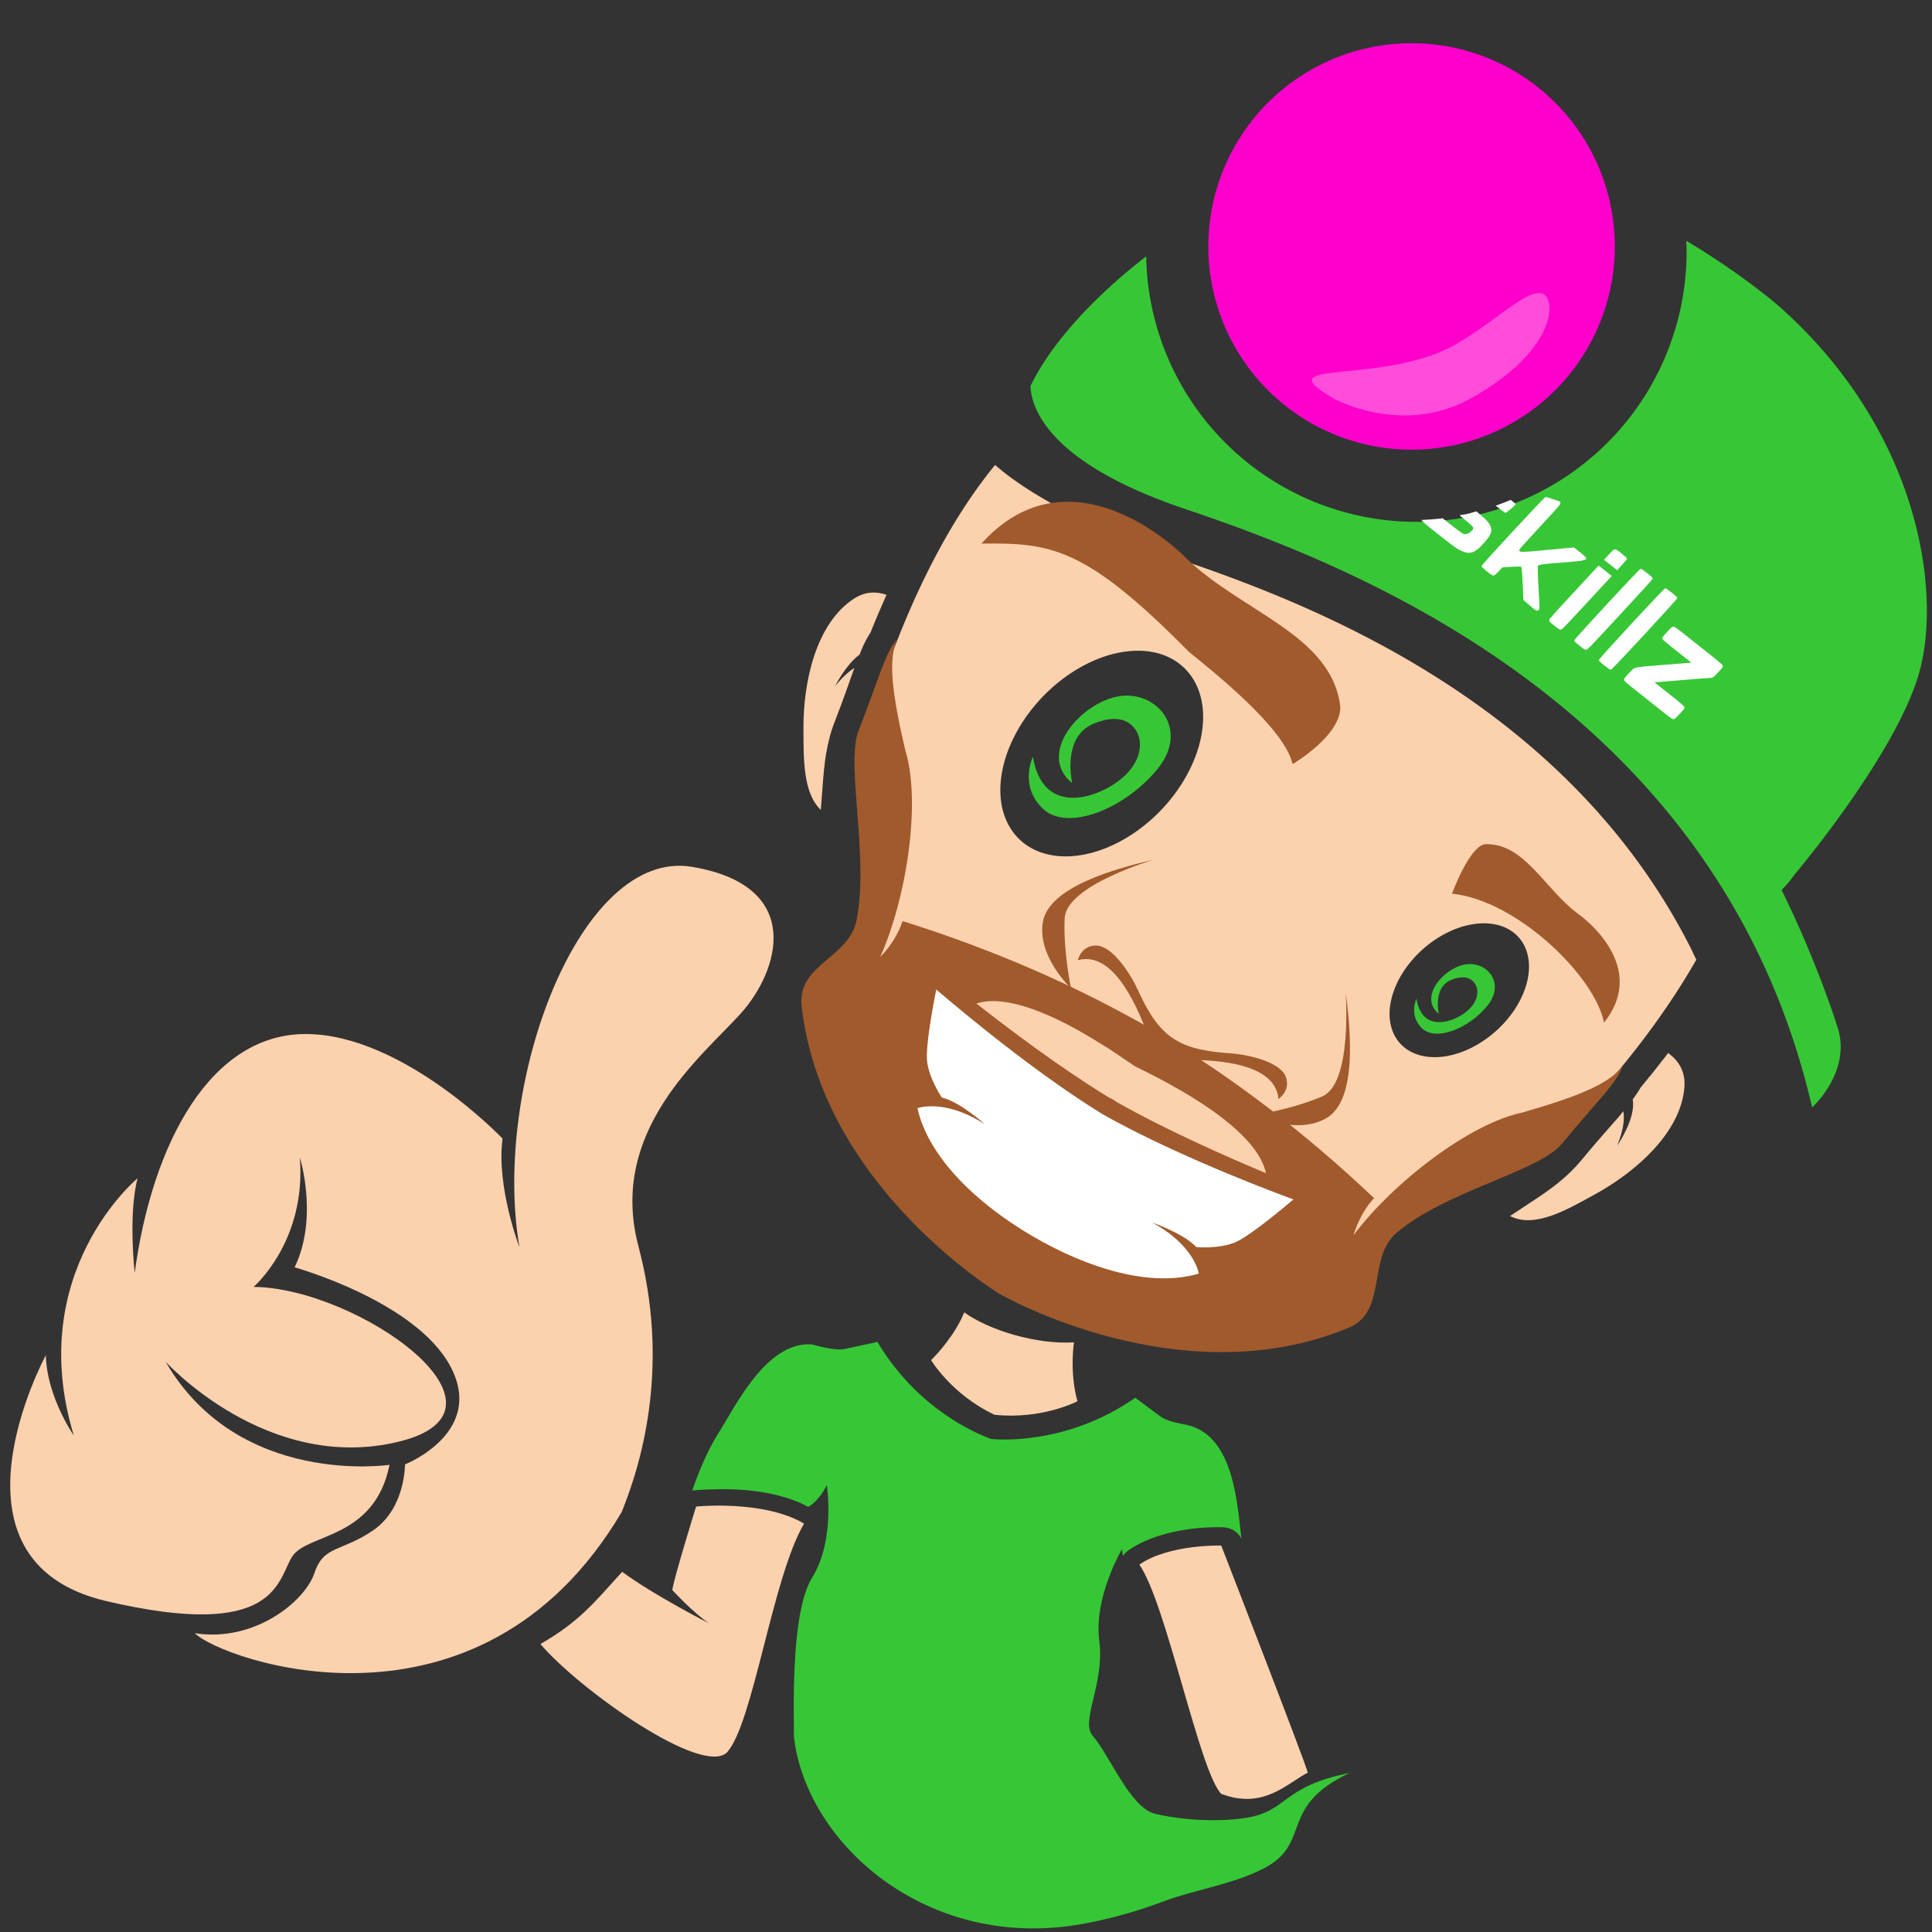 <?xml version="1.0" encoding="UTF-8" standalone="no"?>
<!-- Created with Inkscape (http://www.inkscape.org/) -->

<svg
   xmlns:dc="http://purl.org/dc/elements/1.1/"
   xmlns:cc="http://creativecommons.org/ns#"
   xmlns:rdf="http://www.w3.org/1999/02/22-rdf-syntax-ns#"
   xmlns:svg="http://www.w3.org/2000/svg"
   xmlns="http://www.w3.org/2000/svg"
   xmlns:sodipodi="http://sodipodi.sourceforge.net/DTD/sodipodi-0.dtd"
   xmlns:inkscape="http://www.inkscape.org/namespaces/inkscape"
   width="400"
   height="400"
   viewBox="0 0 105.833 105.833"
   version="1.1"
   id="svg4652"
   sodipodi:docname="icon1-3.svg"
   inkscape:version="0.92.4 (5da689c313, 2019-01-14)">
  <rect x="0" y="0" width="105.833" height="105.833" fill="#333333" stroke="none"/>
  <defs
     id="defs4646" />
  <sodipodi:namedview
     id="base"
     pagecolor="#1e1e1e"
     bordercolor="#666666"
     borderopacity="1.0"
     inkscape:pageopacity="0.0"
     inkscape:pageshadow="2"
     inkscape:zoom="0.9899495"
     inkscape:cx="242.38841"
     inkscape:cy="276.11577"
     inkscape:document-units="mm"
     inkscape:current-layer="layer1"
     showgrid="false"
     units="px"
     inkscape:pagecheckerboard="true"
     borderlayer="true"
     inkscape:showpageshadow="false"
     inkscape:window-width="1920"
     inkscape:window-height="1028"
     inkscape:window-x="0"
     inkscape:window-y="0"
     inkscape:window-maximized="1" />
  <g
     inkscape:label="Layer 1"
     inkscape:groupmode="layer"
     id="layer1"
     transform="translate(0,-191.167)">
    <path
       style="opacity:1;vector-effect:none;fill:#fcd1ae;fill-opacity:1;stroke:none;stroke-width:0.396;stroke-linecap:butt;stroke-linejoin:miter;stroke-miterlimit:4;stroke-dasharray:none;stroke-dashoffset:0;stroke-opacity:1"
       d="m 51.003,265.672 c 0,0 1.118,1.881 3.473,2.994 2.589,0.278 4.544,-0.738 4.544,-0.738 -0.445,-1.619 -0.188,-3.228 -0.188,-3.228 -2.046,0.129 -4.647,-0.659 -6.011,-1.642 -0.507,1.232 -1.478,2.285 -1.818,2.615 z"
       id="path2409"
       inkscape:connector-curvature="0"
       sodipodi:nodetypes="cccccc" />
    <path
       style="opacity:1;vector-effect:none;fill:#37c837;fill-opacity:0.992;stroke:none;stroke-width:0.166;stroke-linecap:butt;stroke-linejoin:miter;stroke-miterlimit:4;stroke-dasharray:none;stroke-dashoffset:0;stroke-opacity:1"
       d="m 48.066,264.677 -1.795,0.386 c 0,0 -0.387,0.147 -1.826,-0.257 -2.465,-0.118 -4.082,3.267 -5.094,4.874 -0.661,1.05 -1.124,2.257 -1.435,3.141 0.036,-0.007 0.072,-0.012 0.109,-0.016 0,0 0.268,-0.024 0.673,-0.041 h 0.002 c 0.307,-0.012 0.701,-0.025 1.151,-0.018 0.45,0.007 0.957,0.034 1.49,0.101 0.267,0.034 0.54,0.077 0.816,0.133 0.276,0.056 0.556,0.124 0.834,0.208 0.279,0.084 0.556,0.182 0.83,0.299 0.154,0.066 0.302,0.151 0.453,0.228 0.205,-0.124 0.626,-0.417 1.02,-1.199 0,0 0.471,3.013 -0.802,5.062 -1.274,2.049 -0.961,8.091 -1.006,8.685 0.653,5.907 7.315,11.787 15.723,10.311 1.494,-0.262 3.043,-0.685 4.624,-1.285 1.554,-0.589 4.059,-0.97 5.65,-1.915 2.297,-1.363 0.625,-3.284 4.443,-5.085 -3.822,0.768 -3.305,2.112 -5.768,2.475 -1.582,0.233 -3.608,0.08 -4.913,-0.249 -1.342,-0.339 -2.496,-3.26 -3.377,-4.25 -0.72,-0.809 0.661,-2.842 0.349,-5.234 -0.312,-2.392 1.254,-5.013 1.254,-5.013 -0.002,0.138 0.028,0.259 0.046,0.387 0.08,-0.123 0.183,-0.234 0.311,-0.323 0.279,-0.194 0.562,-0.343 0.833,-0.469 0.004,-0.002 0.008,-0.003 0.012,-0.006 0.252,-0.114 0.509,-0.211 0.766,-0.295 0.257,-0.084 0.513,-0.153 0.764,-0.21 0.501,-0.115 0.981,-0.184 1.397,-0.224 0.416,-0.04 0.769,-0.052 1.019,-0.053 0.249,-0.002 0.394,0.007 0.394,0.007 0.117,0.003 0.231,0.025 0.338,0.061 0.107,0.036 0.209,0.088 0.3,0.152 0.092,0.065 0.174,0.143 0.245,0.232 0.045,0.057 0.075,0.125 0.109,0.191 -0.228,-1.967 -0.426,-5.263 -2.574,-6.117 -0.448,-0.195 -1.131,-0.187 -1.768,-0.521 l -1.474,-1.094 c -3.565,2.479 -7.123,2.325 -7.881,2.26 -0.718,-0.254 -4.019,-1.585 -6.24,-5.316 z"
       id="path2526"
       inkscape:connector-curvature="0"
       sodipodi:nodetypes="ccccccccsccccccccssscsssccccccccccccccccccccc" />
    <path
       sodipodi:nodetypes="ccccc"
       inkscape:connector-curvature="0"
       id="path2417"
       d="m 66.898,275.831 c 0,0 4.62,11.898 4.741,12.44 -1.124,0.569 -2.41,2.045 -4.737,1.163 -1.18,-1.151 -3.003,-10.414 -4.488,-12.561 1.632,-1.129 4.484,-1.042 4.484,-1.042 z"
       style="opacity:1;vector-effect:none;fill:#fcd1ae;fill-opacity:1;stroke:none;stroke-width:0.539;stroke-linecap:butt;stroke-linejoin:miter;stroke-miterlimit:4;stroke-dasharray:none;stroke-dashoffset:0;stroke-opacity:1" />
    <path
       style="opacity:1;vector-effect:none;fill:#fcd1ae;fill-opacity:1;stroke:none;stroke-width:1.702;stroke-linecap:butt;stroke-linejoin:miter;stroke-miterlimit:4;stroke-dasharray:none;stroke-dashoffset:0;stroke-opacity:1"
       d="m 34.053,274.002 c 1.213,-2.983 2.605,-8.214 0.922,-14.556 -1.683,-6.342 3.469,-10.399 5.59,-12.746 2.121,-2.347 3.543,-6.995 -2.645,-8.047 -6.188,-1.052 -10.986,11.947 -9.467,20.829 0,0 -1.273,-3.309 -0.924,-5.944 0,0 -5.38,-5.651 -10.686,-5.728 -5.306,-0.075 -8.511,6.006 -9.463,13.077 0,0 -0.365,-3.149 0.153,-5.172 0,0 -6.214,5.133 -3.491,14.085 0,0 -1.484,-2.129 -1.53,-4.399 0,0 -6.112,11.256 3.295,13.468 9.407,2.212 9.375,-1.161 10.205,-2.442 0.831,-1.281 4.498,-0.915 5.325,-5.019 0,0 -8.269,1.243 -12.266,-5.648 0,0 5.542,6.124 12.752,4.385 7.211,-1.741 -2.215,-8.427 -7.933,-8.483 0,0 2.904,-2.487 2.535,-7.082 0,0 1.037,3.265 -0.286,6.01 0,0 6.667,1.855 8.552,5.46 1.886,3.605 -2.506,5.336 -2.506,5.336 0,0 0.023,2.385 -1.718,3.592 -1.741,1.208 -2.734,0.82 -3.241,2.354 -0.507,1.535 -3.265,3.816 -6.553,3.3 1.421,1.449 15.575,6.555 23.378,-6.631 z"
       id="path2419"
       inkscape:connector-curvature="0"
       sodipodi:nodetypes="csccccccccccccccccccccccc" />
    <path
       style="opacity:1;vector-effect:none;fill:#fcd1ae;fill-opacity:1;stroke:none;stroke-width:0.702;stroke-linecap:butt;stroke-linejoin:miter;stroke-miterlimit:4;stroke-dasharray:none;stroke-dashoffset:0;stroke-opacity:1"
       d="m 38.131,273.695 c 0,0 -1.198,3.857 -1.304,4.572 0,0 1.171,1.275 2.022,1.828 0,0 -3,-1.523 -4.768,-2.825 -1.552,1.707 -2.328,2.713 -4.477,3.956 2.09,2.465 8.892,7.31 10.235,5.919 1.423,-1.604 2.482,-9.592 4.207,-12.517 -2.223,-1.313 -5.915,-0.933 -5.915,-0.933 z"
       id="path2421"
       inkscape:connector-curvature="0"
       sodipodi:nodetypes="cccccccc" />
    <path
       style="opacity:1;vector-effect:none;fill:#fcd1ae;fill-opacity:1;stroke:none;stroke-width:0.504;stroke-linecap:butt;stroke-linejoin:miter;stroke-miterlimit:4;stroke-dasharray:none;stroke-dashoffset:0;stroke-opacity:1"
       d="m 82.719,257.78 c 1.356,0.695 3.117,-0.345 4.679,-1.204 2.285,-1.257 4.712,-3.435 4.874,-5.889 0.057,-0.87 -0.353,-1.446 -0.895,-1.84 -0.044,0.058 -0.087,0.121 -0.131,0.179 -0.454,0.591 -0.913,1.162 -1.37,1.709 -0.127,0.226 -0.28,0.441 -0.44,0.66 0.198,1.015 -0.844,2.526 -0.844,2.526 0.313,-0.784 0.418,-1.411 0.333,-1.881 -0.093,0.111 -0.169,0.21 -0.271,0.329 -0.525,0.604 -1.182,1.327 -2.018,2.341 -0.2,0.243 -0.408,0.466 -0.623,0.674 -0.215,0.209 -0.438,0.403 -0.669,0.588 -0.461,0.37 -0.953,0.705 -1.474,1.047 -0.362,0.238 -0.758,0.5 -1.149,0.76 z"
       id="path2520"
       inkscape:connector-curvature="0" />
    <path
       style="opacity:1;vector-effect:none;fill:#fcd1ae;fill-opacity:1;stroke:none;stroke-width:0.504;stroke-linecap:butt;stroke-linejoin:miter;stroke-miterlimit:4;stroke-dasharray:none;stroke-dashoffset:0;stroke-opacity:1"
       d="m 48.563,223.751 c -0.546,-0.185 -1.149,-0.2 -1.779,0.207 -2.065,1.335 -2.786,4.515 -2.772,7.123 0.008,1.643 -0.034,3.508 0.951,4.452 0.034,-0.447 0.07,-0.901 0.1,-1.316 0.045,-0.622 0.098,-1.215 0.197,-1.798 0.05,-0.292 0.111,-0.581 0.188,-0.871 0.077,-0.29 0.171,-0.58 0.286,-0.872 0.487,-1.242 0.794,-2.163 1.068,-2.921 -0.333,0.215 -0.683,0.538 -1.053,0.992 0,0 0.575,-1.161 1.341,-1.726 0.047,-0.115 0.093,-0.25 0.141,-0.357 0.139,-0.31 0.287,-0.592 0.462,-0.864 0.261,-0.671 0.568,-1.362 0.869,-2.05 z"
       id="path2514"
       inkscape:connector-curvature="0" />
    <path
       inkscape:connector-curvature="0"
       id="path2506"
       d="m 54.511,216.636 c -2.608,3.181 -4.511,7.239 -5.818,10.819 -0.982,6.916 -0.931,9.039 -1.012,11.85 0.055,2.836 -1.361,7.914 1.21,13.282 3.859,7.601 10.109,10.127 16.725,9.828 5.941,-0.366 5.811,-0.952 8.315,-2.284 2.416,-1.439 2.728,-4.068 14.095,-9.562 1.708,-1.978 3.464,-4.32 4.895,-6.827 -0.131,-0.274 -0.258,-0.552 -0.395,-0.819 -0.253,-0.494 -0.516,-0.976 -0.788,-1.448 -0.272,-0.472 -0.553,-0.933 -0.841,-1.384 -0.289,-0.451 -0.586,-0.891 -0.89,-1.321 -0.609,-0.861 -1.247,-1.681 -1.911,-2.462 -0.664,-0.781 -1.352,-1.524 -2.059,-2.23 -0.708,-0.706 -1.435,-1.377 -2.176,-2.012 -0.741,-0.636 -1.497,-1.237 -2.261,-1.806 -0.764,-0.569 -1.537,-1.106 -2.314,-1.613 -0.776,-0.507 -1.556,-0.984 -2.334,-1.433 -0.778,-0.449 -1.555,-0.869 -2.324,-1.264 -0.769,-0.395 -1.531,-0.764 -2.28,-1.11 -0.749,-0.345 -1.487,-0.667 -2.206,-0.967 -0.719,-0.3 -1.421,-0.578 -2.099,-0.837 -1.357,-0.518 -2.621,-0.958 -3.751,-1.337 -0.289,-0.099 -0.739,-0.26 -1.298,-0.474 -0.559,-0.214 -1.227,-0.482 -1.952,-0.796 -0.725,-0.314 -1.507,-0.675 -2.293,-1.075 -0.786,-0.4 -1.576,-0.837 -2.318,-1.307 -0.371,-0.235 -0.73,-0.479 -1.071,-0.729 -0.301,-0.221 -0.581,-0.449 -0.849,-0.681 z m 8.003,10.18 a 4.491,6.512 43.882 0 1 0.5,0.049 4.491,6.512 43.882 0 1 0.473,0.104 4.491,6.512 43.882 0 1 0.442,0.159 4.491,6.512 43.882 0 1 0.406,0.212 4.491,6.512 43.882 0 1 0.366,0.264 4.491,6.512 43.882 0 1 0.233,0.216 4.491,6.512 43.882 0 1 0.291,0.344 4.491,6.512 43.882 0 1 0.242,0.387 4.491,6.512 43.882 0 1 0.191,0.426 4.491,6.512 43.882 0 1 0.137,0.46 4.491,6.512 43.882 0 1 0.083,0.491 4.491,6.512 43.882 0 1 0.028,0.515 4.491,6.512 43.882 0 1 -0.028,0.535 4.491,6.512 43.882 0 1 -0.083,0.551 4.491,6.512 43.882 0 1 -0.137,0.559 4.491,6.512 43.882 0 1 -0.19,0.562 4.491,6.512 43.882 0 1 -0.242,0.561 4.491,6.512 43.882 0 1 -0.29,0.553 4.491,6.512 43.882 0 1 -0.336,0.54 4.491,6.512 43.882 0 1 -0.378,0.522 4.491,6.512 43.882 0 1 -0.417,0.498 4.491,6.512 43.882 0 1 -0.316,0.335 4.491,6.512 43.882 0 1 -0.473,0.445 4.491,6.512 43.882 0 1 -0.5,0.409 4.491,6.512 43.882 0 1 -0.522,0.369 4.491,6.512 43.882 0 1 -0.538,0.324 4.491,6.512 43.882 0 1 -0.549,0.277 4.491,6.512 43.882 0 1 -0.554,0.226 4.491,6.512 43.882 0 1 -0.554,0.174 4.491,6.512 43.882 0 1 -0.549,0.12 4.491,6.512 43.882 0 1 -0.538,0.064 4.491,6.512 43.882 0 1 -0.522,0.008 4.491,6.512 43.882 0 1 -0.5,-0.049 4.491,6.512 43.882 0 1 -0.473,-0.104 4.491,6.512 43.882 0 1 -0.442,-0.159 4.491,6.512 43.882 0 1 -0.406,-0.213 4.491,6.512 43.882 0 1 -0.366,-0.263 4.491,6.512 43.882 0 1 -0.233,-0.216 4.491,6.512 43.882 0 1 -0.291,-0.344 4.491,6.512 43.882 0 1 -0.242,-0.386 4.491,6.512 43.882 0 1 -0.191,-0.426 4.491,6.512 43.882 0 1 -0.137,-0.46 4.491,6.512 43.882 0 1 -0.083,-0.491 4.491,6.512 43.882 0 1 -0.028,-0.515 4.491,6.512 43.882 0 1 0.028,-0.535 4.491,6.512 43.882 0 1 0.083,-0.551 4.491,6.512 43.882 0 1 0.137,-0.559 4.491,6.512 43.882 0 1 0.19,-0.563 4.491,6.512 43.882 0 1 0.242,-0.561 4.491,6.512 43.882 0 1 0.29,-0.553 4.491,6.512 43.882 0 1 0.336,-0.54 4.491,6.512 43.882 0 1 0.378,-0.521 4.491,6.512 43.882 0 1 0.417,-0.498 4.491,6.512 43.882 0 1 0.316,-0.335 4.491,6.512 43.882 0 1 0.473,-0.445 4.491,6.512 43.882 0 1 0.5,-0.41 4.491,6.512 43.882 0 1 0.522,-0.368 4.491,6.512 43.882 0 1 0.538,-0.324 4.491,6.512 43.882 0 1 0.549,-0.277 4.491,6.512 43.882 0 1 0.554,-0.226 4.491,6.512 43.882 0 1 0.554,-0.174 4.491,6.512 43.882 0 1 0.549,-0.12 4.491,6.512 43.882 0 1 0.538,-0.064 4.491,6.512 43.882 0 1 0.522,-0.008 z m 18.902,14.932 a 3.005,4.358 48.278 0 1 0.344,0.032 3.005,4.358 48.278 0 1 0.326,0.068 3.005,4.358 48.278 0 1 0.305,0.103 3.005,4.358 48.278 0 1 0.279,0.138 3.005,4.358 48.278 0 1 0.253,0.171 3.005,4.358 48.278 0 1 0.223,0.203 3.005,4.358 48.278 0 1 0.138,0.161 3.005,4.358 48.278 0 1 0.167,0.252 3.005,4.358 48.278 0 1 0.132,0.277 3.005,4.358 48.278 0 1 0.095,0.299 3.005,4.358 48.278 0 1 0.058,0.319 3.005,4.358 48.278 0 1 0.02,0.336 3.005,4.358 48.278 0 1 -0.018,0.349 3.005,4.358 48.278 0 1 -0.056,0.358 3.005,4.358 48.278 0 1 -0.094,0.364 3.005,4.358 48.278 0 1 -0.13,0.366 3.005,4.358 48.278 0 1 -0.165,0.365 3.005,4.358 48.278 0 1 -0.198,0.361 3.005,4.358 48.278 0 1 -0.231,0.352 3.005,4.358 48.278 0 1 -0.259,0.339 3.005,4.358 48.278 0 1 -0.286,0.324 3.005,4.358 48.278 0 1 -0.31,0.305 3.005,4.358 48.278 0 1 -0.232,0.203 3.005,4.358 48.278 0 1 -0.344,0.266 3.005,4.358 48.278 0 1 -0.358,0.24 3.005,4.358 48.278 0 1 -0.37,0.211 3.005,4.358 48.278 0 1 -0.377,0.181 3.005,4.358 48.278 0 1 -0.381,0.147 3.005,4.358 48.278 0 1 -0.381,0.113 3.005,4.358 48.278 0 1 -0.378,0.078 3.005,4.358 48.278 0 1 -0.37,0.042 3.005,4.358 48.278 0 1 -0.359,0.004 3.005,4.358 48.278 0 1 -0.344,-0.032 3.005,4.358 48.278 0 1 -0.326,-0.068 3.005,4.358 48.278 0 1 -0.305,-0.104 3.005,4.358 48.278 0 1 -0.28,-0.138 3.005,4.358 48.278 0 1 -0.252,-0.171 3.005,4.358 48.278 0 1 -0.223,-0.203 3.005,4.358 48.278 0 1 -0.138,-0.162 3.005,4.358 48.278 0 1 -0.167,-0.252 3.005,4.358 48.278 0 1 -0.132,-0.277 3.005,4.358 48.278 0 1 -0.095,-0.299 3.005,4.358 48.278 0 1 -0.058,-0.32 3.005,4.358 48.278 0 1 -0.02,-0.335 3.005,4.358 48.278 0 1 0.018,-0.349 3.005,4.358 48.278 0 1 0.056,-0.358 3.005,4.358 48.278 0 1 0.094,-0.364 3.005,4.358 48.278 0 1 0.13,-0.366 3.005,4.358 48.278 0 1 0.165,-0.366 3.005,4.358 48.278 0 1 0.199,-0.36 3.005,4.358 48.278 0 1 0.23,-0.352 3.005,4.358 48.278 0 1 0.26,-0.339 3.005,4.358 48.278 0 1 0.286,-0.324 3.005,4.358 48.278 0 1 0.31,-0.305 3.005,4.358 48.278 0 1 0.232,-0.203 3.005,4.358 48.278 0 1 0.344,-0.266 3.005,4.358 48.278 0 1 0.358,-0.24 3.005,4.358 48.278 0 1 0.37,-0.211 3.005,4.358 48.278 0 1 0.377,-0.18 3.005,4.358 48.278 0 1 0.381,-0.147 3.005,4.358 48.278 0 1 0.381,-0.113 3.005,4.358 48.278 0 1 0.378,-0.077 3.005,4.358 48.278 0 1 0.37,-0.042 3.005,4.358 48.278 0 1 0.359,-0.005 z"
       style="opacity:1;vector-effect:none;fill:#fcd1ae;fill-opacity:1;stroke:none;stroke-width:0.556;stroke-linecap:butt;stroke-linejoin:miter;stroke-miterlimit:4;stroke-dasharray:none;stroke-dashoffset:0;stroke-opacity:1" />
    <path
       sodipodi:nodetypes="ccccccccccccccccccccccccccccccccccccccccccc"
       style="opacity:1;vector-effect:none;fill:#a05a2c;fill-opacity:1;stroke:none;stroke-width:0.359;stroke-linecap:butt;stroke-linejoin:miter;stroke-miterlimit:4;stroke-dasharray:none;stroke-dashoffset:0;stroke-opacity:1"
       d="m 49.116,226.21 c -0.685,0.857 -0.926,2.026 -2.083,4.978 -0.725,1.85 0.591,6.906 -0.115,10.396 -0.422,2.084 -3.264,2.407 -3.005,4.7 1.112,9.865 10.764,15.714 10.856,15.77 l 0.008,0.004 0.008,0.004 c 1.9e-4,1.2e-4 0.013,0.007 0.015,0.008 0,0 5.01e-4,3.6e-4 0.001,5.4e-4 0.002,0.001 0.013,0.007 0.013,0.007 l 0.008,0.004 0.008,0.004 c 0.093,0.053 9.9,5.639 19.06,1.809 2.129,-0.89 0.991,-3.804 2.607,-5.186 2.706,-2.316 7.8,-3.353 9.063,-4.886 2.016,-2.447 2.92,-3.227 3.335,-4.242 -0.639,0.701 -1.453,1.385 -5.566,2.547 -2.802,0.599 -6.986,3.773 -9.183,6.702 0,0 0.301,-1.151 1.124,-2.029 -3.707,-3.515 -7.708,-6.595 -11.996,-9.149 -5.13e-4,-3.1e-4 -0.001,-5.8e-4 -0.002,-0.001 -4.318,-2.504 -8.956,-4.5 -13.83,-6.027 -0.367,1.146 -1.225,1.969 -1.225,1.969 1.489,-3.345 2.226,-8.544 1.385,-11.284 -0.986,-4.159 -0.785,-5.202 -0.483,-6.102 z m 10.291,21.593 c 0.267,0.154 0.522,0.309 0.762,0.459 0.647,0.38 1.315,0.852 1.979,1.301 4.96e-4,3.6e-4 0.001,5.8e-4 0.002,0.001 0.716,0.362 1.453,0.716 2.1,1.096 1.98,1.096 4.694,2.905 5.095,4.757 0.641,2.963 -2.555,2.61 -4.762,3.355 -2.203,0.743 -4.329,1.124 -7.406,-0.678 l -0.016,-0.011 c -0.005,-0.002 -0.007,-0.006 -0.012,-0.009 -3.34e-4,-2.3e-4 -4.67e-4,-2.7e-4 -0.001,-5.5e-4 -0.005,-0.002 -0.009,-0.003 -0.015,-0.006 l -0.016,-0.011 c -3.071,-1.811 -3.773,-3.853 -4.196,-6.14 -0.424,-2.291 -2.287,-4.911 0.614,-5.793 1.586,-0.482 4.005,0.599 5.873,1.678 z"
       id="path2437"
       inkscape:connector-curvature="0" />
    <path
       style="opacity:1;vector-effect:none;fill:#a05a2c;fill-opacity:1;stroke:none;stroke-width:0.225;stroke-linecap:butt;stroke-linejoin:miter;stroke-miterlimit:4;stroke-dasharray:none;stroke-dashoffset:0;stroke-opacity:1"
       d="m 63.314,220.368 c -2.314,-1.592 -6.203,-3.135 -9.552,0.575 3.774,-0.038 5.656,0.14 11.362,5.928 1.18,0.971 5.22,4.123 5.685,6.151 0,0 2.666,-1.563 2.611,-3.157 -0.478,-3.919 -5.359,-5.155 -8.394,-8.08 -0.343,-0.349 -0.94,-0.885 -1.711,-1.416 z"
       id="path2439"
       inkscape:connector-curvature="0"
       sodipodi:nodetypes="cccccccc" />
    <g
       id="g2447"
       transform="matrix(1.002,0.589,-0.589,1.002,133.991,-249.235)">
      <g
         id="g2445">
        <path
           style="opacity:1;vector-effect:none;fill:#a05a2c;fill-opacity:1;stroke:none;stroke-width:0.55;stroke-linecap:butt;stroke-linejoin:miter;stroke-miterlimit:4;stroke-dasharray:none;stroke-dashoffset:0;stroke-opacity:1"
           d="m 151.763,401.821 c 1.88,8.696 7.977,9.78 12.097,9.574 0.074,1e-5 0.158,-0.021 0.233,-0.023 0.075,0.002 0.16,0.024 0.234,0.024 4.119,0.206 10.216,-0.879 12.097,-9.575 0,0 -6.765,1.263 -12.092,1.357 -0.003,5e-5 -0.007,-3.6e-4 -0.011,-3.2e-4 -0.073,-9.5e-4 -0.153,-0.012 -0.226,-0.013 -0.074,9.5e-4 -0.154,0.012 -0.227,0.014 -0.004,-4e-5 -0.009,-2.2e-4 -0.011,-3.2e-4 -5.327,-0.095 -12.092,-1.357 -12.092,-1.357 z"
           id="path2441"
           inkscape:connector-curvature="0" />
        <path
           style="opacity:1;vector-effect:none;fill:#ffffff;fill-opacity:1;stroke:none;stroke-width:0.444;stroke-linecap:butt;stroke-linejoin:miter;stroke-miterlimit:4;stroke-dasharray:none;stroke-dashoffset:0;stroke-opacity:1"
           d="m 154.305,402.914 c 0,0 0.848,2.494 1.351,3.15 0.503,0.655 1.453,1.107 1.453,1.107 0.87,-0.259 2.385,0.059 2.385,0.059 -2.276,-0.093 -3.119,0.957 -3.119,0.957 1.605,1.719 4.629,2.451 7.692,2.451 3.063,-2e-5 6.086,-0.732 7.691,-2.451 0,0 -0.842,-1.05 -3.119,-0.957 0,0 1.515,-0.318 2.385,-0.059 0,0 0.952,-0.453 1.454,-1.108 0.502,-0.656 1.35,-3.149 1.35,-3.149 0,0 -5.457,1.018 -9.755,1.095 -0.003,3e-5 -0.008,-4.2e-4 -0.011,-3.2e-4 -4.8e-4,-3e-5 -9.6e-4,3.5e-4 -9.6e-4,3.8e-4 -4.298,-0.076 -9.755,-1.095 -9.755,-1.095 z"
           id="path2443"
           inkscape:connector-curvature="0"
           sodipodi:nodetypes="cccccscccccccccc" />
      </g>
    </g>
    <path
       sodipodi:nodetypes="ccccccc"
       inkscape:connector-curvature="0"
       id="path2449"
       d="m 87.336,242.006 c 1.058,1.103 2.228,3.056 0.53,5.18 -0.49,-2.529 -4.751,-6.697 -8.326,-7.065 0,0 0.948,-2.597 1.809,-2.708 2.146,-0.087 3.239,2.425 5.076,3.798 0.217,0.154 0.558,0.427 0.91,0.795 z"
       style="opacity:1;vector-effect:none;fill:#a05a2c;fill-opacity:1;stroke:none;stroke-width:0.122;stroke-linecap:butt;stroke-linejoin:miter;stroke-miterlimit:4;stroke-dasharray:none;stroke-dashoffset:0;stroke-opacity:1" />
    <g
       id="g2453"
       transform="matrix(1.784,1.233,-1.233,1.784,482.237,-375.049)"
       style="fill:#d38d5f;fill-opacity:1">
      <path
         style="opacity:1;vector-effect:none;fill:#a05a2c;fill-opacity:1;stroke:none;stroke-width:0.502;stroke-linecap:butt;stroke-linejoin:miter;stroke-miterlimit:4;stroke-dasharray:none;stroke-dashoffset:0;stroke-opacity:1"
         d="m 1.835,342.518 c -0.659,0.72 -1.775,2.058 -1.41,2.869 0.365,0.811 1.541,0.984 1.541,0.984 0,0 -0.689,-0.649 -1.135,-1.359 -0.446,-0.71 1.004,-2.494 1.004,-2.494 z m 5.9,0 c 0,0 1.451,1.784 1.005,2.494 -0.446,0.71 -1.136,1.359 -1.136,1.359 0,0 1.176,-0.173 1.541,-0.984 0.365,-0.811 -0.751,-2.149 -1.41,-2.869 z m -5.558,2.527 c -0.118,0 -0.223,0.025 -0.301,0.078 -0.314,0.213 -0.172,0.568 -0.172,0.568 0.659,-0.791 2.16,0.314 2.464,0.497 0.257,0.154 0.524,0.165 0.618,0.165 0.095,3e-5 0.361,-0.01 0.617,-0.165 0.304,-0.183 1.806,-1.287 2.465,-0.497 0,0 0.141,-0.355 -0.173,-0.568 -0.314,-0.213 -1.034,0.051 -1.47,0.305 -0.417,0.242 -0.901,0.518 -1.439,0.52 -0.539,0 -1.023,-0.277 -1.44,-0.52 -0.327,-0.19 -0.813,-0.387 -1.169,-0.383 z"
         id="path2451"
         inkscape:connector-curvature="0"
         sodipodi:nodetypes="ccccccccccccccccccccccc" />
    </g>
    <g
       id="g2461"
       transform="matrix(1.115,0.449,-0.449,1.115,-56.743,-388.638)"
       style="fill:#37c736;fill-opacity:1">
      <path
         inkscape:connector-curvature="0"
         transform="matrix(0.249,-0.1,0.1,0.249,69.405,373.568)"
         id="path4735"
         d="m 651.127,452.537 c -9.107,7.066 -16.277,15.027 -19.627,22.057 0.132,3.641 2.932,13.015 26.307,20.859 29.706,9.97 90.88,34.048 106.559,101.525 0,0 6.715,-6.023 4.322,-13.561 -1.14,-3.591 -4.349,-12.818 -9.547,-23.381 1.191,-1.113 2.105,-2.48 2.105,-2.48 0,0 17.746,-20.989 21.375,-34.959 3.629,-13.97 -0.522,-40.932 -24.021,-61.688 0,0 -6.003,-5.289 -15.768,-11.109 a 45.897,45.897 0 0 1 0.066,0.938 45.897,45.897 0 0 1 -0.047,3.248 45.897,45.897 0 0 1 -0.457,4.566 45.897,45.897 0 0 1 -0.912,4.496 45.897,45.897 0 0 1 -1.355,4.383 45.897,45.897 0 0 1 -1.785,4.225 45.897,45.897 0 0 1 -2.199,4.027 45.897,45.897 0 0 1 -2.59,3.787 45.897,45.897 0 0 1 -2.955,3.508 45.897,45.897 0 0 1 -3.291,3.197 45.897,45.897 0 0 1 -3.594,2.852 45.897,45.897 0 0 1 -3.861,2.48 45.897,45.897 0 0 1 -4.088,2.08 45.897,45.897 0 0 1 -4.275,1.662 45.897,45.897 0 0 1 -4.422,1.229 45.897,45.897 0 0 1 -4.52,0.779 45.897,45.897 0 0 1 -4.576,0.326 45.897,45.897 0 0 1 -3.25,-0.047 45.897,45.897 0 0 1 -4.564,-0.459 45.897,45.897 0 0 1 -4.496,-0.91 45.897,45.897 0 0 1 -4.383,-1.355 45.897,45.897 0 0 1 -4.227,-1.787 45.897,45.897 0 0 1 -4.025,-2.199 45.897,45.897 0 0 1 -3.787,-2.59 45.897,45.897 0 0 1 -3.51,-2.955 45.897,45.897 0 0 1 -3.195,-3.291 45.897,45.897 0 0 1 -2.852,-3.594 45.897,45.897 0 0 1 -2.48,-3.861 45.897,45.897 0 0 1 -2.08,-4.088 45.897,45.897 0 0 1 -1.664,-4.275 45.897,45.897 0 0 1 -1.227,-4.42 45.897,45.897 0 0 1 -0.781,-4.521 45.897,45.897 0 0 1 -0.324,-4.576 45.897,45.897 0 0 1 0.002,-0.117 z"
         style="opacity:1;vector-effect:none;fill:#37c736;fill-opacity:1;stroke:none;stroke-width:0.574;stroke-linecap:butt;stroke-linejoin:miter;stroke-miterlimit:4;stroke-dasharray:none;stroke-dashoffset:0;stroke-opacity:1" />
    </g>
    <g
       id="g2479"
       transform="matrix(0.2,0.159,-0.188,0.203,203.1,157.832)">
      <path
         style="fill:#ffffff;stroke-width:0.112"
         d="m -176.614,437.903 c -0.069,0.005 -0.156,0.035 -0.287,0.086 -0.206,0.08 -0.855,0.302 -1.441,0.494 -0.587,0.191 -1.13,0.397 -1.207,0.458 -0.2,0.157 -0.206,18.493 -0.006,18.693 0.091,0.091 0.614,0.135 1.62,0.135 1.873,0 1.835,0.029 1.844,-1.439 l 0.007,-1.086 1.329,-1.207 c 0.754,-0.685 1.425,-1.207 1.552,-1.207 0.14,0 1.157,0.914 2.718,2.441 l 2.494,2.441 1.643,0.056 c 1.874,0.064 2.002,0.05 2.156,-0.239 0.157,-0.293 0.036,-0.475 -0.923,-1.391 -4.636,-4.427 -5.595,-5.39 -5.595,-5.618 0,-0.225 0.732,-1.009 2.154,-2.308 0.228,-0.208 1.326,-1.237 2.44,-2.286 2.689,-2.533 2.689,-2.638 0.007,-2.638 h -1.587 l -0.974,0.924 c -0.536,0.508 -1.529,1.459 -2.209,2.113 -4.551,4.383 -4.703,4.506 -5.085,4.124 -0.101,-0.101 -0.135,-1.611 -0.135,-6.105 0,-5.713 -0.009,-5.982 -0.215,-6.236 -0.124,-0.153 -0.188,-0.214 -0.303,-0.206 z"
         id="path2465"
         inkscape:connector-curvature="0" />
      <path
         style="fill:#ffffff;stroke-width:0.112"
         d="m -152.412,438.237 c -1.038,0 -1.57,0.043 -1.661,0.135 -0.195,0.195 -0.195,19.179 0,19.374 0.091,0.091 0.608,0.135 1.591,0.135 1.197,0 1.493,-0.033 1.661,-0.186 0.196,-0.177 0.205,-0.625 0.205,-9.687 0,-7.24 -0.032,-9.533 -0.135,-9.636 -0.092,-0.092 -0.624,-0.135 -1.661,-0.135 z"
         id="path2467"
         inkscape:connector-curvature="0" />
      <path
         style="fill:#ffffff;stroke-width:0.112"
         d="m -145.677,438.237 c -1.038,0 -1.57,0.043 -1.661,0.135 -0.199,0.199 -0.194,18.967 0.005,19.286 0.128,0.205 0.264,0.223 1.661,0.223 1.034,0 1.565,-0.043 1.657,-0.135 0.195,-0.195 0.195,-19.179 0,-19.374 -0.092,-0.092 -0.624,-0.135 -1.661,-0.135 z"
         id="path2469"
         inkscape:connector-curvature="0" />
      <path
         style="fill:#ffffff;stroke-width:0.112"
         d="m -159.3,438.349 c -1.928,0 -1.867,-0.058 -1.867,1.757 v 1.386 h 1.796 1.796 v -1.437 c 0,-0.968 -0.044,-1.481 -0.135,-1.571 -0.091,-0.091 -0.608,-0.135 -1.591,-0.135 z"
         id="path2471"
         inkscape:connector-curvature="0" />
      <path
         style="fill:#ffffff;stroke-width:0.112"
         d="m -161.167,443.063 v 7.159 c 0,6.298 0.021,7.189 0.175,7.408 0.165,0.235 0.255,0.249 1.591,0.249 1.16,0 1.453,-0.034 1.621,-0.186 0.195,-0.176 0.205,-0.554 0.205,-7.408 v -7.223 h -1.796 z"
         id="path2473"
         inkscape:connector-curvature="0" />
      <path
         style="fill:#ffffff;fill-opacity:1;stroke-width:0.112"
         d="m -138.337,443.139 c -1.556,0.021 -1.951,0.065 -2.08,0.156 -0.235,0.165 -0.249,0.255 -0.249,1.591 0,1.16 0.034,1.453 0.186,1.621 0.111,0.123 0.309,0.172 2.143,0.192 h 5.988 c -0.055,0.049 -0.116,0.102 -0.167,0.148 l -6.797,6.337 c -0.498,0.573 -1.34,1.178 -1.34,1.918 -0.01,0.217 -0.013,0.512 -0.013,0.952 0,1.16 0.034,1.453 0.186,1.621 0.111,0.123 0.309,0.172 2.143,0.192 h 9.293 c 1.835,-0.02 2.032,-0.07 2.143,-0.192 0.152,-0.168 0.186,-0.461 0.186,-1.621 0,-1.336 -0.014,-1.426 -0.249,-1.591 -0.129,-0.09 -0.523,-0.134 -2.08,-0.156 h -6.255 l 5.21,-4.857 c 1.014,-1.024 2.169,-1.953 3.188,-2.944 0.152,-0.168 0.186,-0.461 0.186,-1.621 0,-1.336 -0.014,-1.426 -0.249,-1.591 -0.129,-0.09 -0.523,-0.134 -2.08,-0.156 z"
         id="path2475"
         inkscape:connector-curvature="0" />
      <path
         style="fill:#ffffff;stroke-width:0.113"
         d="M 306.381 105.025 A 55.883 55.883 0 0 1 304.49 105.551 A 55.883 55.883 0 0 1 302.896 105.826 C 304.993 107.557 305.705 108.149 305.729 108.418 C 305.752 108.691 305.69 108.801 305.299 109.164 C 304.751 109.672 304.219 109.834 303.684 109.656 C 303.409 109.565 302.195 108.652 299.412 106.443 L 299.395 106.43 A 55.883 55.883 0 0 1 298.986 106.5 A 55.883 55.883 0 0 1 294.984 106.785 C 295.431 107.204 295.07 107.027 297.57 109.018 C 301.105 111.831 302.07 112.555 302.793 112.941 C 304.98 114.111 306.03 113.793 308.168 111.32 C 309.515 109.762 309.74 109.034 309.219 107.906 C 308.892 107.198 308.071 106.416 306.381 105.025 z "
         id="path116"
         transform="matrix(0.762,-0.598,0.705,0.752,-495.874,553.984)" />
      <path
         style="fill:#ffffff;stroke-width:0.113"
         d="M 313.502 102.645 A 55.883 55.883 0 0 1 310.373 103.859 C 310.933 104.264 312.305 105.366 312.404 105.326 C 312.816 105.161 314.454 103.768 314.521 103.525 C 314.537 103.47 313.574 102.74 313.502 102.645 z "
         id="path2477"
         transform="matrix(0.762,-0.598,0.705,0.752,-495.874,553.984)" />
    </g>
    <path
       style="opacity:1;vector-effect:none;fill:#37c736;fill-opacity:1;stroke:none;stroke-width:0.131;stroke-linecap:butt;stroke-linejoin:miter;stroke-miterlimit:4;stroke-dasharray:none;stroke-dashoffset:0;stroke-opacity:1"
       d="m 77.591,245.88 c 0,0 -0.443,0.908 0.317,1.626 0.76,0.718 2.555,0 3.569,-1.246 1.014,-1.246 -0.042,-2.471 -1.225,-2.26 -1.183,0.211 -2.555,1.795 -1.436,2.703 0,0 -0.338,-1.431 0.662,-1.849 1,-0.418 1.366,0.134 1.434,0.485 0.029,0.153 0.1,0.797 -0.78,1.387 -0.705,0.472 -2.242,0.95 -2.54,-0.847 z"
       id="path2533"
       inkscape:connector-curvature="0"
       sodipodi:nodetypes="cccccsssc" />
    <path
       sodipodi:nodetypes="cccccsssc"
       inkscape:connector-curvature="0"
       id="path2535"
       d="m 56.581,232.618 c 0,0 -0.78,1.597 0.557,2.859 1.337,1.262 4.493,0 6.275,-2.191 1.782,-2.191 -0.074,-4.344 -2.154,-3.973 -2.079,0.371 -4.493,3.156 -2.525,4.753 0,0 -0.595,-2.517 1.164,-3.252 1.759,-0.735 2.402,0.236 2.521,0.853 0.052,0.27 0.176,1.402 -1.371,2.439 -1.239,0.83 -3.942,1.671 -4.467,-1.489 z"
       style="opacity:1;vector-effect:none;fill:#37c736;fill-opacity:1;stroke:none;stroke-width:0.23;stroke-linecap:butt;stroke-linejoin:miter;stroke-miterlimit:4;stroke-dasharray:none;stroke-dashoffset:0;stroke-opacity:1" />
    <path
       inkscape:connector-curvature="0"
       style="opacity:1;vector-effect:none;fill:#ff00cc;fill-opacity:1;fill-rule:evenodd;stroke:none;stroke-width:0.902;stroke-linecap:butt;stroke-linejoin:miter;stroke-miterlimit:4;stroke-dasharray:none;stroke-dashoffset:0;stroke-opacity:1"
       d="M 88.443,205.223 A 11.133,11.133 0 0 1 76.768,215.786 11.133,11.133 0 0 1 66.205,204.112 11.133,11.133 0 0 1 77.88,193.548 11.133,11.133 0 0 1 88.443,205.223 Z"
       id="path2495" />
    <path
       style="opacity:0.3;vector-effect:none;fill:#ffffff;fill-opacity:1;stroke:none;stroke-width:0.902;stroke-linecap:butt;stroke-linejoin:miter;stroke-miterlimit:4;stroke-dasharray:none;stroke-dashoffset:0;stroke-opacity:1"
       d="m 73.116,213.029 c 0,0 3.695,2.009 7.371,0.004 3.676,-2.006 4.686,-4.34 4.321,-5.404 -0.528,-1.537 -3.212,1.668 -5.85,2.791 -4.104,1.747 -9.601,0.451 -5.841,2.609 z"
       id="path2497"
       inkscape:connector-curvature="0"
       sodipodi:nodetypes="ccssc" />
    <g
       style="fill:#37c736;fill-opacity:1"
       transform="matrix(1.115,0.449,-0.449,1.115,-56.743,-388.638)"
       id="g111" />
  </g>
</svg>
